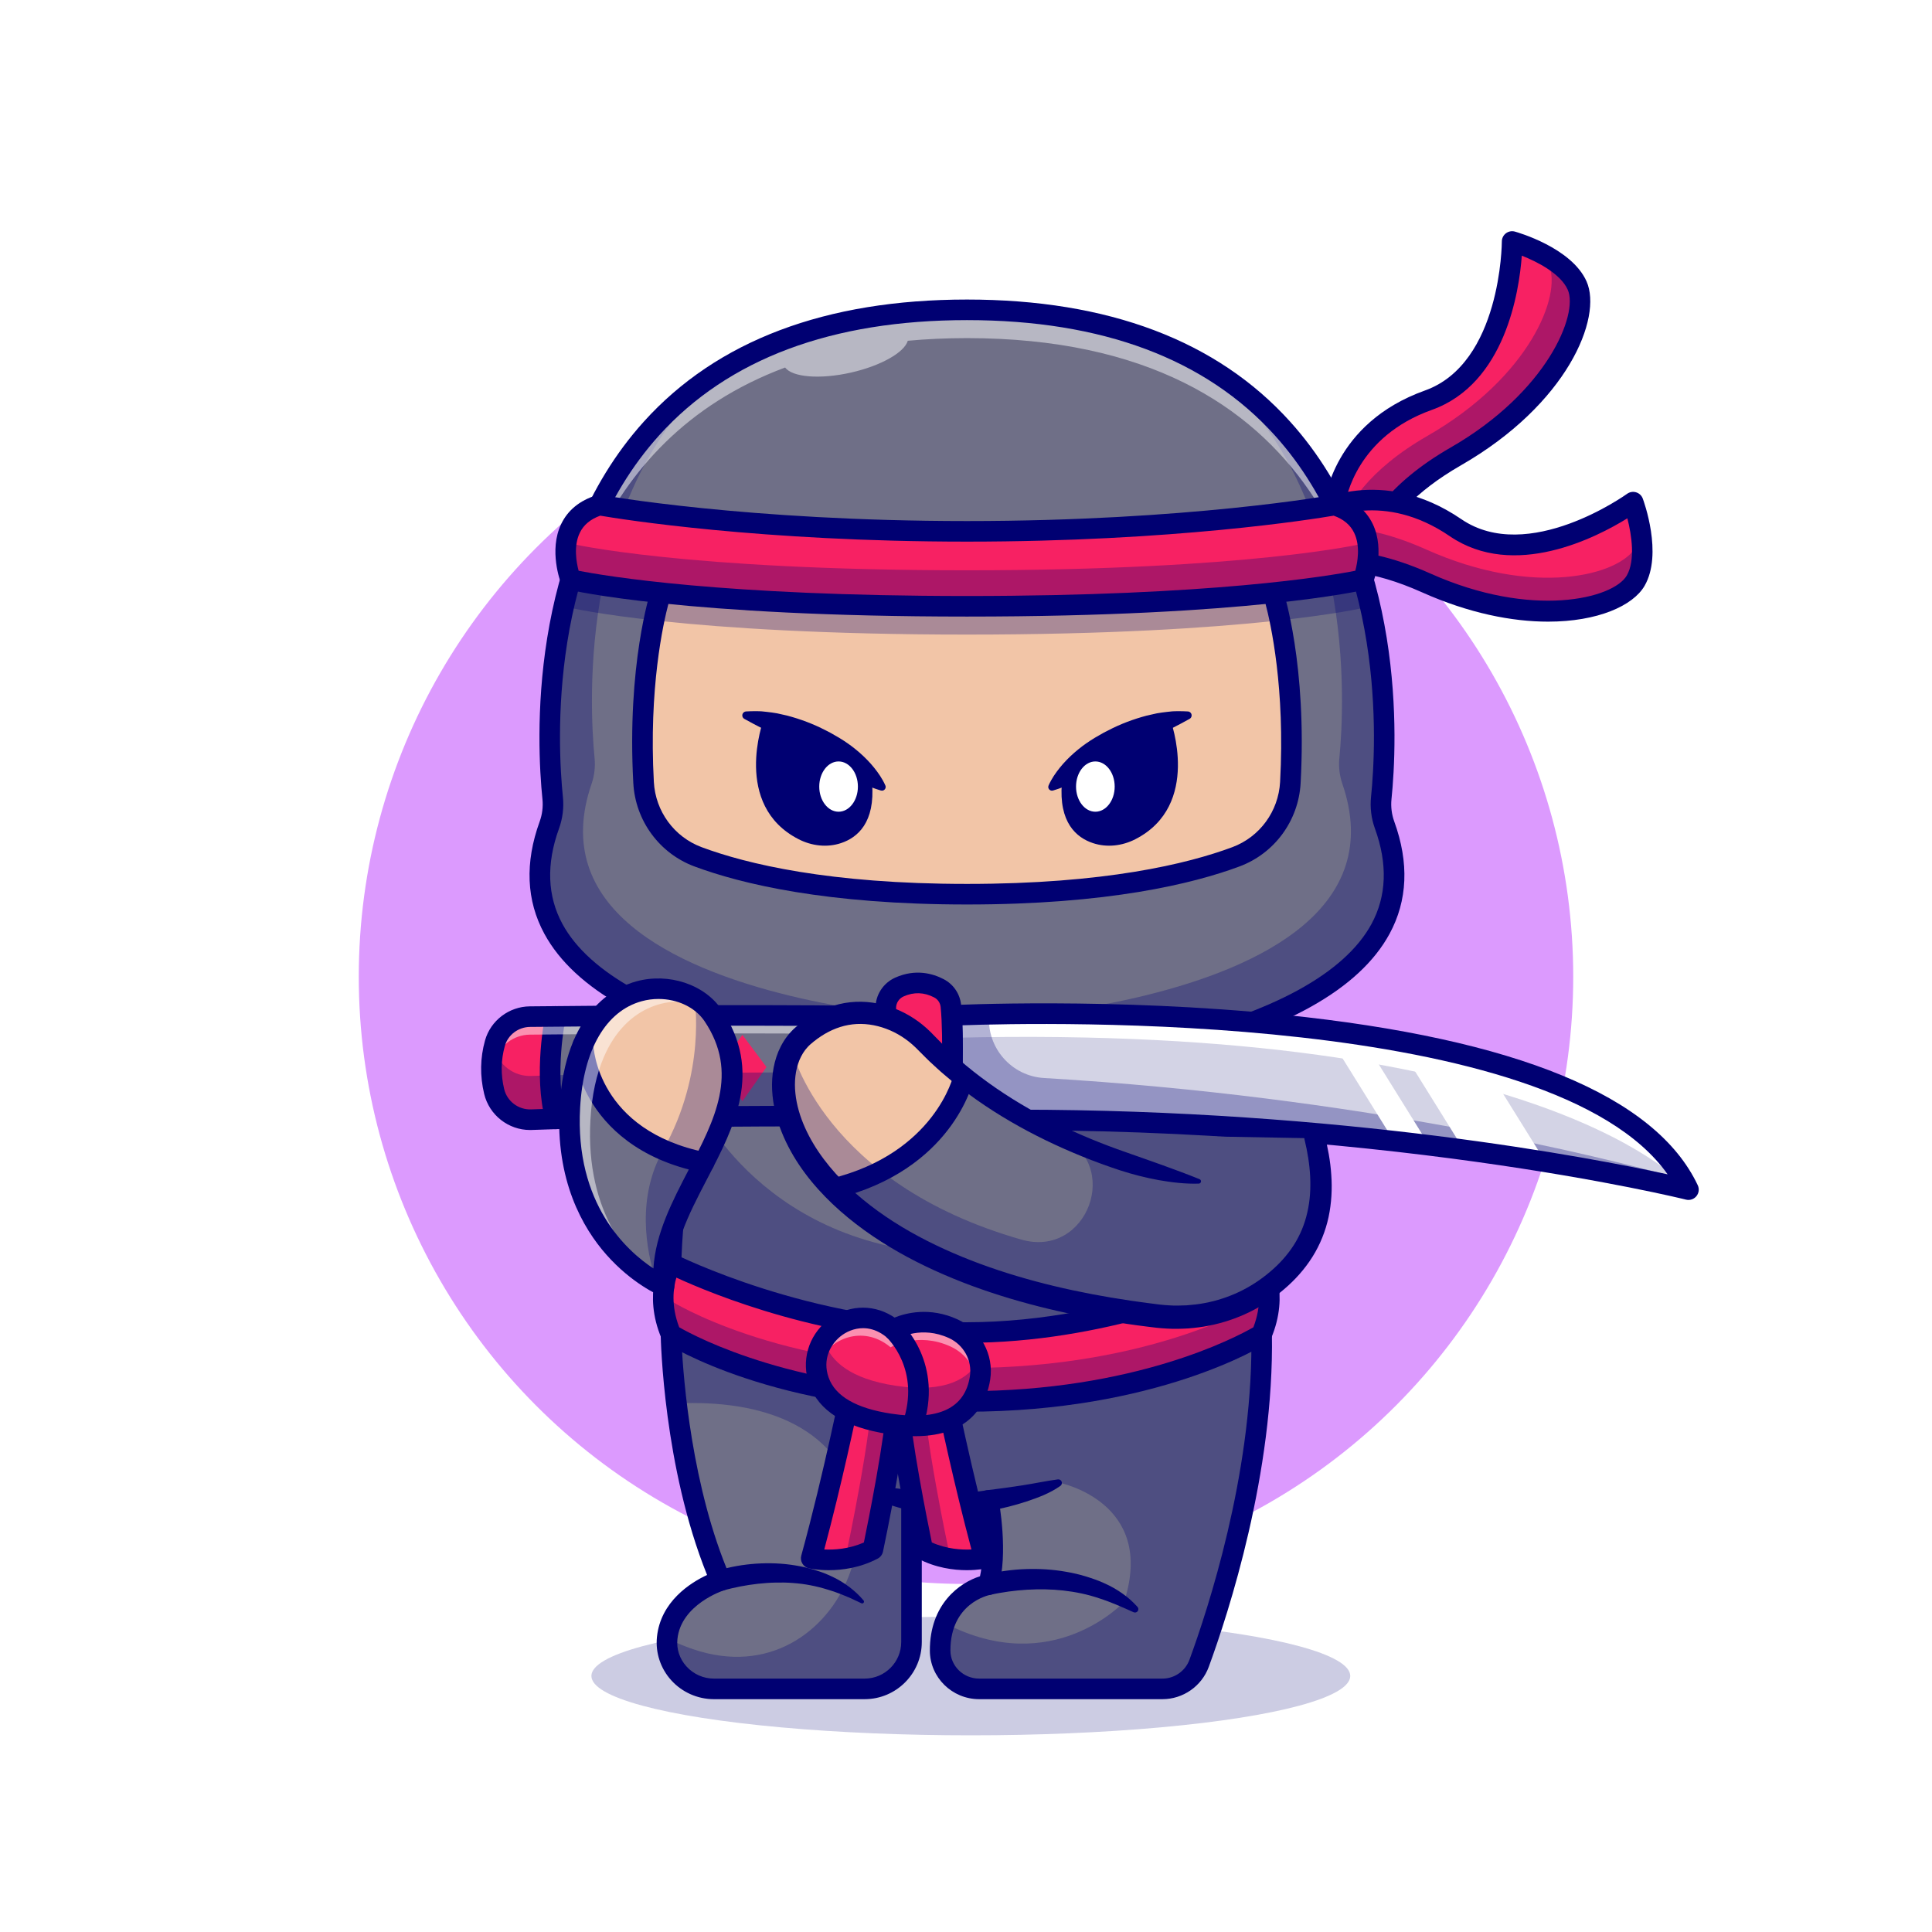 <?xml version="1.0" encoding="utf-8"?>
<!-- Generator: Adobe Illustrator 27.5.0, SVG Export Plug-In . SVG Version: 6.00 Build 0)  -->
<svg version="1.1" id="Layer_1" xmlns="http://www.w3.org/2000/svg" xmlns:xlink="http://www.w3.org/1999/xlink" x="0px" y="0px"
	 viewBox="0 0 4000 4000" style="enable-background:new 0 0 4000 4000;" xml:space="preserve">
<g>
	<rect style="fill:#FFFFFF;" width="4000" height="4000"/>
	<circle style="fill:#DC9AFE;" cx="2000" cy="2022.203" r="1257.203"/>
	<g>
		<g style="opacity:0.2;">
			<ellipse style="fill:#000072;" cx="2009.995" cy="3469.883" rx="785.564" ry="122.921"/>
		</g>
		<g>
			<g>
				<path style="fill:#6F6F87;" d="M2482.659,3443.664c-11.713,31.837-41.953,52.974-75.867,52.974h-379.496
					c-44.03,0-80.712-35.192-80.819-79.168c-0.053-22.521,3.514-41.367,9.317-57.18c24.81-67.402,90.508-79.275,90.508-79.275
					c20.551-65.006,0-174.521,0-174.521c-36.257,5.91-68.201,7.294-93.756,6.708c-6.229-0.16-12.086-0.426-17.569-0.745
					c-3.514-0.213-6.868-0.479-10.009-0.745c-24.065-1.97-37.801-5.218-37.801-5.218v293.194c0,53.56-43.444,96.95-97.003,96.95
					h-312.2c-56.807,0-102.434-48.661-96.631-105.149c8.891-87.208,110.527-118.992,110.527-118.992
					c-53.4-123.624-79.115-264.657-91.413-366.984c-10.222-84.652-11.287-142.897-11.287-142.897h1222.927
					C2616.823,3044.256,2524.771,3328.772,2482.659,3443.664z"/>
			</g>
			<g style="opacity:0.3;">
				<path style="fill:#000072;" d="M2612.085,2762.616h-666.727h-15.653h-540.547c0,0,1.065,58.245,11.287,142.897
					c92.199-3.933,163.726,8.616,219.092,31.605c303.234,125.908,126.026,583.478-184.672,477.317
					c-33.267-11.366-53.533-22.946-53.533-22.946c-5.803,56.488,39.824,105.149,96.631,105.149h312.254
					c53.544,0,96.95-43.406,96.95-96.95v-293.194c0,0,13.775,3.24,37.801,5.243v0.028c0,0,9.317,1.331,27.578,1.438
					c39.611,0.213,121.121-5.43,240.06-43.497c0,0,201.887,39.078,134.751,246.715c0,0-147.901,160.892-371.563,43.87
					c-5.803,15.813-9.37,34.659-9.317,57.18c0.107,43.976,36.789,79.168,80.819,79.168h379.496
					c33.914,0,64.154-21.136,75.867-52.974C2524.771,3328.772,2616.823,3044.256,2612.085,2762.616z"/>
			</g>
			<g>
				<g>
					<path style="fill:#000072;" d="M1485.034,3252.307c3.992-1.348,7-2.246,10.427-3.228c3.33-0.969,6.646-1.829,9.968-2.612
						c6.636-1.619,13.276-3.027,19.956-4.177c13.34-2.407,26.782-3.992,40.278-4.919c26.985-1.733,54.233-0.813,81.03,3.687
						c13.401,2.153,26.665,5.222,39.651,9.209c6.514,1.882,12.922,4.185,19.287,6.494c6.299,2.554,12.554,5.144,18.643,8.142
						c24.417,11.697,46.482,28.284,63.665,48.582c1.357,1.602,1.157,3.999-0.444,5.356c-1.16,0.981-2.734,1.147-4.031,0.559
						l-0.159-0.073c-11.855-5.408-22.993-11.187-34.7-15.659c-11.462-4.849-23.076-8.989-34.802-12.495
						c-23.34-7.251-47.283-12.009-71.567-13.696c-12.109-1.04-24.297-1.208-36.465-0.913c-12.17,0.205-24.331,1.167-36.445,2.451
						c-12.114,1.316-24.17,3.218-36.111,5.476c-5.962,1.177-11.909,2.4-17.766,3.796l-8.716,2.148
						c-2.776,0.696-5.945,1.582-8.064,2.222l-0.674,0.205c-11.257,3.396-23.137-2.974-26.533-14.231
						C1468.135,3267.607,1474.211,3255.974,1485.034,3252.307z"/>
				</g>
				<g>
					<path style="fill:#000072;" d="M2040.62,3260.515c4.114-1.152,7.271-1.931,10.83-2.761c3.464-0.823,6.907-1.563,10.356-2.202
						c6.897-1.328,13.777-2.517,20.691-3.406c13.813-1.892,27.686-3.069,41.594-3.53c27.798-0.903,55.771,0.681,83.293,5.618
						c13.76,2.405,27.432,5.447,40.808,9.622c13.364,4.131,26.65,8.628,39.333,14.607c12.756,5.74,25.024,12.629,36.362,20.793
						c11.487,7.9,21.887,17.356,31.152,27.649c2.581,2.864,2.349,7.278-0.518,9.856c-2.114,1.904-5.076,2.275-7.517,1.187
						l-0.21-0.098c-24.214-10.845-47.222-21.172-71.335-28.804c-23.855-8.135-48.645-13.164-73.679-16.025
						c-25.051-2.82-50.422-3.103-75.671-1.646c-12.625,0.784-25.229,2.039-37.739,3.726c-6.248,0.884-12.485,1.792-18.645,2.91
						l-9.175,1.714c-2.935,0.562-6.248,1.287-8.552,1.836l-0.706,0.168c-11.438,2.72-22.917-4.346-25.637-15.786
						C2023.003,3274.795,2029.692,3263.596,2040.62,3260.515z"/>
				</g>
				<g>
					<path style="fill:#000072;" d="M2043.481,3085.378c11.692-1.428,24.172-3.088,36.304-4.736
						c12.219-1.66,24.441-3.413,36.636-5.339c24.485-3.755,48.333-8.97,73.477-12.336l0.173-0.022
						c4.077-0.544,7.827,2.319,8.374,6.399c0.378,2.842-0.906,5.527-3.093,7.078c-10.798,7.615-22.439,13.755-34.343,18.982
						c-11.946,5.098-24.153,9.48-36.431,13.533c-12.3,3.975-24.705,7.588-37.224,10.732c-12.607,3.13-24.961,5.808-38.215,7.925
						c-11.616,1.855-22.539-6.057-24.395-17.673c-1.855-11.619,6.057-22.542,17.676-24.397c0.229-0.037,0.459-0.068,0.688-0.098
						L2043.481,3085.378z"/>
				</g>
				<g>
					<path style="fill:#000072;" d="M1883.452,3127.458c-10.469-2.512-20.469-5.359-30.586-8.479
						c-10.1-3-20.085-6.543-30.068-10.078c-10-3.511-19.849-7.708-29.68-12.051c-9.746-4.724-19.502-9.485-28.738-17.158
						c-2.878-2.39-3.271-6.663-0.881-9.541c1.799-2.166,4.666-2.925,7.197-2.148l0.803,0.249c8.696,2.673,18.718,4.47,28.625,5.977
						c9.934,1.682,20.051,2.82,30.115,4.243l30.388,3.594l30.239,3.45c11.709,1.338,20.117,11.912,18.779,23.618
						c-1.335,11.709-11.909,20.117-23.618,18.779C1885.198,3127.817,1884.246,3127.642,1883.452,3127.458z"/>
				</g>
			</g>
			<g>
				<path style="fill:#000072;" d="M2406.778,3517.957h-379.507c-56.133,0-101.934-45.059-102.09-100.444
					c-0.283-96.655,61.655-140.693,103.794-154.033c9.629-43.003,3.74-102.28-0.464-132.925
					c-52.593,6.519-94.736,4.009-120.059,0.952v268.184c0,65.215-53.052,118.267-118.267,118.267H1477.96
					c-33.618,0-65.82-14.312-88.359-39.272c-22.036-24.399-32.778-56.973-29.468-89.36c7.554-73.95,69.888-112.725,103.774-128.506
					c-90.049-223.174-95.811-486.401-96.021-497.822c-0.103-5.713,2.095-11.23,6.099-15.308s9.482-6.372,15.195-6.372h1222.881
					c11.621,0,21.099,9.316,21.294,20.933c4.839,286.699-89.8,577.183-130.713,688.76
					C2487.96,3491.052,2449.434,3517.957,2406.778,3517.957z M2046.334,3085.188c10.068,0,18.994,7.163,20.908,17.373
					c0.879,4.688,21.27,115.566-0.625,184.888c-2.383,7.539-8.74,13.14-16.519,14.546c-3.252,0.63-82.612,17.114-82.329,115.391
					c0.093,31.973,26.787,57.983,59.502,57.983h379.507c24.863,0,47.32-15.684,55.874-39.019
					c39.092-106.616,128.237-379.751,128.291-652.446H1411.329c3.516,70.068,20.708,296.348,100.073,480.137
					c2.393,5.542,2.324,11.836-0.195,17.319c-2.515,5.483-7.236,9.644-12.998,11.445c-0.83,0.269-88.359,28.94-95.703,100.845
					c-2.119,20.728,4.526,40.786,18.701,56.489c14.478,16.03,35.166,25.229,56.753,25.229h312.227
					c41.729,0,75.679-33.95,75.679-75.679v-293.203c0-6.514,2.979-12.666,8.086-16.704c5.103-4.038,11.768-5.532,18.115-4.019
					c0.576,0.132,62.568,14.146,150.806-0.293C2044.034,3085.281,2045.191,3085.188,2046.334,3085.188z"/>
			</g>
		</g>
		<g>
			<g>
				<path style="fill:#6F6F87;" d="M2615.014,2704.158c0,0-208.169,118.513-612.369,118.619h-0.639
					c-404.625,0-613.007-118.619-613.007-118.619c-9.157-376.514,110.58-558.063,110.58-558.063s100.091-92.265,502.427-92.265
					s502.427,92.265,502.427,92.265s29.708,45.041,58.405,136.774C2591.748,2375.294,2619.592,2515.156,2615.014,2704.158z"/>
			</g>
			<g style="opacity:0.3;">
				<path style="fill:#000072;" d="M2562.838,2282.869c0,0-138.904,314.01-560.193,314.01s-560.193-314.01-560.193-314.01
					c-28.909,92.425-56.754,232.287-52.175,421.29c0,0,208.169,118.513,612.369,118.619
					c404.199-0.107,612.369-118.619,612.369-118.619C2619.592,2515.156,2591.748,2375.294,2562.838,2282.869z"/>
			</g>
			<g>
				<polygon style="fill:#000072;" points="1854.538,2211.218 2000.621,2354.548 2135.68,2212.288 				"/>
			</g>
			<g>
				<path style="fill:#000072;" d="M2002.007,2844.084c-405.601,0-614.849-116.475-623.56-121.436
					c-6.489-3.696-10.571-10.522-10.752-17.988c-9.185-378.799,109.053-562.646,114.092-570.288c0.952-1.44,2.075-2.764,3.345-3.936
					c4.341-3.999,110.884-97.881,516.875-97.881s512.534,93.882,516.875,97.881c1.279,1.182,2.412,2.515,3.369,3.97
					c29.858,45.479,60.869,142.114,62.173,146.206c37.725,122.671,55.649,269.233,51.895,424.048
					c-0.181,7.466-4.263,14.292-10.752,17.988C2616.856,2727.61,2407.603,2844.084,2002.007,2844.084z M1410.015,2691.018
					c46.699,22.842,248.32,110.479,591.992,110.479c344.614,0,545.415-87.563,591.987-110.449
					c3.052-183.394-25.444-317.158-50.215-397.7c-0.229-0.718-29.16-90.874-55.376-132.817
					c-15.2-11.24-129.194-85.386-486.396-85.386c-356.216,0-470.566,73.735-486.27,85.288
					C1501.944,2183.513,1404.488,2358.811,1410.015,2691.018z"/>
			</g>
			<g>
				<g>
					<path style="fill:#000072;" d="M2376.544,2800.867c-407.197-229.253-775.269-687.222-778.941-691.821l33.291-26.567
						c3.618,4.536,366.675,456.147,766.548,681.27L2376.544,2800.867z"/>
				</g>
				<g>
					<path style="fill:#000072;" d="M2504.439,2764.768c-406.861-229.063-790.894-674.199-794.722-678.667l32.334-27.725
						c3.784,4.414,383.061,443.95,783.286,669.272L2504.439,2764.768z"/>
				</g>
				<g>
					<path style="fill:#000072;" d="M2017.232,2370.725l-30.449-29.775c1.719-1.763,173.33-177.402,266.538-284.043l32.07,28.027
						C2191.397,2192.473,2018.965,2368.958,2017.232,2370.725z"/>
				</g>
				<g>
					<path style="fill:#000072;" d="M2099.942,2444.675l-31.152-29.043c2.104-2.256,211.563-227.046,304.937-333.882l32.07,28.027
						C2311.973,2217.126,2102.052,2442.41,2099.942,2444.675z"/>
				</g>
			</g>
		</g>
		<g>
			<g>
				<path style="fill:#F72163;" d="M2000.621,2758.879c330.334,0,611.44-142.633,611.44-142.633s35.931,61.657,0,146.366
					c0,0-218.359,138.9-611.44,138.9s-611.44-138.9-611.44-138.9c-35.931-84.709,0-146.366,0-146.366
					S1670.287,2758.879,2000.621,2758.879z"/>
			</g>
			<g style="opacity:0.3;">
				<path style="fill:#000072;" d="M2612.061,2693.4c0,0-218.359,138.9-611.44,138.9s-611.44-138.9-611.44-138.9
					c-6.065-14.298-10.044-27.917-12.533-40.716c-5.353,26.206-6.613,64.792,12.533,109.928c0,0,218.359,138.899,611.44,138.899
					s611.44-138.899,611.44-138.899c19.145-45.137,17.886-83.722,12.533-109.928
					C2622.105,2665.483,2618.126,2679.102,2612.061,2693.4z"/>
			</g>
			<g>
				<path style="fill:#000072;" d="M2000.621,2922.805c-394.741,0-613.74-136.421-622.871-142.227
					c-3.638-2.314-6.489-5.679-8.174-9.653c-39.644-93.452-0.483-162.505,1.206-165.4c5.679-9.741,17.974-13.379,28.027-8.271
					c2.773,1.401,280.723,140.332,601.812,140.332c321.519,0,599.038-138.926,601.807-140.327
					c10.068-5.112,22.354-1.484,28.032,8.267c1.689,2.896,40.849,71.948,1.206,165.4c-1.684,3.975-4.536,7.339-8.174,9.653
					C2614.361,2786.384,2395.362,2922.805,2000.621,2922.805z M1406.226,2747.961c36.313,20.835,246.924,132.256,594.395,132.256
					c348.354,0,558.135-111.353,594.385-132.236c17.436-45.376,12.06-82.139,5.893-102.793
					c-71.626,32.974-316.211,134.985-600.278,134.985c-284.087,0-528.682-102.026-600.288-134.99
					C1394.156,2665.837,1388.785,2702.566,1406.226,2747.961z"/>
			</g>
		</g>
		<g>
			<g>
				<g>
					<path style="fill:#F72163;" d="M1765.087,2862.342c0,0-37.648,189.383-85.564,363.935c0,0,65.029,14.831,127.776-18.254
						c0,0,52.266-246.421,51.612-333.131L1765.087,2862.342z"/>
				</g>
				<g style="opacity:0.3;">
					<path style="fill:#000072;" d="M1765.087,2862.342c0,0-0.495,2.486-1.398,6.934l41.982,5.615
						c0.654,86.71-51.612,333.132-51.612,333.132c-22.244,11.729-44.76,17.419-64.578,19.899
						c20.551,2.681,69.834,5.402,117.819-19.899c0,0,52.266-246.421,51.612-333.132L1765.087,2862.342z"/>
				</g>
				<g>
					<path style="fill:#000072;" d="M1716.002,3250.891c-23.755,0-39.829-3.535-41.216-3.853
						c-5.664-1.289-10.552-4.839-13.535-9.824s-3.804-10.972-2.266-16.577c47.153-171.772,84.839-360.562,85.215-362.446
						c2.192-11.021,12.515-18.447,23.711-16.958l93.823,12.549c10.518,1.406,18.393,10.337,18.472,20.947
						c0.664,88.018-49.917,327.559-52.07,337.715c-1.313,6.187-5.308,11.47-10.903,14.419
						C1780.445,3246.257,1743.194,3250.891,1716.002,3250.891z M1706.529,3208.02c20.073,0.947,51.084-0.688,82.051-14.556
						c8.999-43.569,43.818-216.172,48.516-300.005l-55.117-7.373C1771.631,2936.169,1742.281,3074.309,1706.529,3208.02z"/>
				</g>
			</g>
			<g>
				<g>
					<path style="fill:#F72163;" d="M1952.736,2862.342c0,0,37.648,189.383,85.565,363.935c0,0-65.029,14.831-127.776-18.254
						c0,0-52.266-246.421-51.612-333.131L1952.736,2862.342z"/>
				</g>
				<g style="opacity:0.3;">
					<path style="fill:#000072;" d="M1952.736,2862.342c0,0,0.495,2.486,1.398,6.934l-41.982,5.615
						c-0.654,86.71,51.612,333.132,51.612,333.132c22.244,11.729,44.76,17.419,64.578,19.899
						c-20.551,2.681-69.834,5.402-117.819-19.899c0,0-52.266-246.421-51.612-333.132L1952.736,2862.342z"/>
				</g>
				<g>
					<path style="fill:#000072;" d="M2001.822,3250.891c-27.192,0-64.438-4.629-101.23-24.028
						c-5.596-2.949-9.59-8.232-10.903-14.419c-2.153-10.156-52.734-249.697-52.07-337.715c0.078-10.61,7.954-19.541,18.472-20.947
						l93.823-12.549c11.133-1.484,21.519,5.938,23.711,16.958c0.376,1.885,38.062,190.674,85.215,362.446
						c1.538,5.605,0.718,11.592-2.265,16.577s-7.871,8.535-13.535,9.824C2041.651,3247.356,2025.572,3250.891,2001.822,3250.891z
						 M1929.244,3193.464c30.952,13.862,61.958,15.527,82.046,14.551c-35.747-133.706-65.098-271.846-75.444-321.929l-55.117,7.373
						C1885.425,2977.307,1920.245,3149.895,1929.244,3193.464z"/>
				</g>
			</g>
			<g>
				<g>
					<path style="fill:#F72163;" d="M1973.742,2751.03c38.916,17.842,61.871,59.393,55.375,101.708
						c-8.161,53.163-46.269,116.64-187.436,95.147c-93.367-14.215-132.632-50.499-146.195-88.827
						c-30.075-84.99,62.94-163.276,140.027-116.527c4.756,2.884,9.458,6.228,14.068,10.087
						C1849.58,2752.617,1904.973,2719.501,1973.742,2751.03z"/>
				</g>
				<g style="opacity:0.3;">
					<path style="fill:#000072;" d="M1853.7,2868.934c-93.366-14.215-132.632-50.499-146.195-88.827
						c-0.759-2.146-1.385-4.284-1.99-6.419c-15.433,23.589-21.127,54.011-10.03,85.369c13.563,38.329,52.829,74.612,146.195,88.827
						c141.168,21.493,179.275-41.984,187.437-95.147c1.938-12.628,1.202-25.173-1.747-37.055
						C2006.144,2854.216,1958.145,2884.836,1853.7,2868.934z"/>
				</g>
				<g style="opacity:0.5;">
					<path style="fill:#FFFFFF;" d="M1829.902,2779.374c4.756,2.884,9.458,6.228,14.068,10.087c0,0,55.394-33.116,124.162-1.587
						c33.765,15.48,55.481,48.814,56.404,85.004c2.083-6.751,3.565-13.525,4.58-20.14c6.496-42.315-16.459-83.866-55.375-101.708
						c-68.768-31.529-124.162,1.587-124.162,1.587c-4.609-3.86-9.312-7.203-14.068-10.087
						c-68.334-41.441-149.111,15.383-145.641,88.021C1709.187,2777.642,1773.744,2745.316,1829.902,2779.374z"/>
				</g>
				<g>
					<path style="fill:#000072;" d="M1909.273,2959.089l-40.254-13.916c37.666-108.994-30.893-174.141-33.828-176.86l28.706-31.465
						C1867.691,2740.295,1956.353,2822.849,1909.273,2959.089z"/>
				</g>
				<g>
					<path style="fill:#000072;" d="M1894.258,2973.479c-16.773,0-35.293-1.421-55.786-4.541
						c-88.853-13.53-143.716-48.105-163.066-102.778c-16.963-47.944-2.236-99.819,37.524-132.158
						c38.813-31.577,91.26-35.371,133.628-9.678c1.865,1.128,3.721,2.319,5.552,3.56c22.944-9.355,72.666-22.729,130.508,3.784l0,0
						c47.651,21.851,75.43,72.964,67.549,124.302C2043.038,2902.385,2012.73,2973.479,1894.258,2973.479z M1786.915,2749.846
						c-18.53,0-35.2,7.505-47.109,17.197c-20.381,16.577-37.451,47.588-24.243,84.907c13.696,38.706,57.207,63.901,129.321,74.878
						c98.14,14.946,153.013-11.074,163.184-77.324c5.01-32.627-12.759-65.161-43.203-79.116
						c-57.104-26.191-102.573-0.522-104.478,0.576c-7.754,4.502-17.612,3.726-24.473-2.017c-3.657-3.062-7.505-5.82-11.436-8.203
						C1811.705,2753,1798.917,2749.846,1786.915,2749.846z"/>
				</g>
			</g>
		</g>
		<g>
			<g>
				<g>
					<path style="fill:#F72163;" d="M2762.929,1045.723c0,0,15.092-153.09,194.358-217.155
						C3131.268,766.391,3130.698,500,3130.698,500s107.241,29.662,134.622,91.269c27.381,61.606-39.168,231.815-251.195,353.667
						c-212.028,121.851-191.506,255.024-191.506,255.024S2771.644,1154.497,2762.929,1045.723z"/>
				</g>
				<g style="opacity:0.3;">
					<path style="fill:#000072;" d="M3265.319,591.269c-13.31-29.948-45.483-52.325-75.043-67.437
						c6.787,7.617,12.496,15.883,16.479,24.845c27.381,61.606-39.168,231.815-251.195,353.667
						c-124.379,71.48-168.718,146.843-184.134,196.946c17.215,70.339,51.192,100.67,51.192,100.67s-20.521-133.172,191.506-255.024
						C3226.152,823.084,3292.7,652.875,3265.319,591.269z"/>
				</g>
				<g>
					<path style="fill:#000072;" d="M2822.481,1221.184c-5.069,0-10.078-1.802-14.038-5.332
						c-2.344-2.09-57.451-52.48-66.739-168.428c-0.102-1.26-0.093-2.529,0.034-3.789c0.669-6.797,18.598-167.295,208.379-235.122
						c157.998-56.465,159.292-305.957,159.287-308.472c-0.015-6.655,3.086-12.939,8.379-16.978
						c5.303-4.038,12.178-5.366,18.594-3.594c4.775,1.323,117.295,33.154,148.404,103.149
						c33.471,75.313-39.868,254.243-260.044,380.776c-194.863,111.987-181.699,228.618-181.04,233.525
						c1.177,8.828-3.247,17.568-11.118,21.743C2829.395,1220.354,2825.928,1221.184,2822.481,1221.184z M2784.336,1046.17
						c3.535,40.938,13.516,71.968,23.843,94.131c15.483-54.756,61.773-137.075,195.337-213.828
						c199.707-114.771,264.844-275.923,242.344-326.558c-14.551-32.739-61.626-57.407-95.122-70.586
						c-5.43,74.121-34.223,264.951-186.284,319.292C2809.527,903.992,2786.617,1030.276,2784.336,1046.17z"/>
				</g>
			</g>
			<g>
				<g>
					<path style="fill:#F72163;" d="M2723.549,1062.835c0,0,132.73-77.763,289.921,29.624
						c152.557,104.22,367.75-52.803,367.75-52.803s39.028,104.198,5.276,162.558c-33.752,58.36-210.574,104.552-433.772,4.621
						c-223.198-99.931-318.882-5.06-318.882-5.06S2640.666,1133.814,2723.549,1062.835z"/>
				</g>
				<g style="opacity:0.3;">
					<path style="fill:#000072;" d="M3386.496,1133.002c-33.752,58.36-210.574,104.552-433.772,4.621
						c-134.29-60.125-222.36-49.721-271.263-31.901c-43.272,53.189-47.619,96.053-47.619,96.053s95.685-94.87,318.882,5.06
						c223.198,99.931,400.02,53.739,433.772-4.621c16.108-27.853,15.628-66.131,10.736-98.555
						C3395.073,1114.147,3391.638,1124.11,3386.496,1133.002z"/>
				</g>
				<g>
					<path style="fill:#000072;" d="M3205.215,1287.048c-74.253,0.005-163.838-17.188-261.191-60.776
						c-207.476-92.891-294.331-10.215-295.186-9.375c-6.386,6.328-16.045,7.974-24.16,4.102c-8.11-3.867-12.92-12.407-12.026-21.353
						c0.317-3.12,8.691-77.324,97.046-152.988c0.962-0.82,1.997-1.558,3.086-2.197c5.903-3.452,146.279-83.281,312.7,30.415
						c138.203,94.409,341.157-50.952,343.198-52.432c5.381-3.916,12.29-5.098,18.657-3.179c6.372,1.914,11.489,6.689,13.823,12.92
						c1.738,4.639,42.119,114.385,3.765,180.693C3381.002,1254.25,3307.735,1287.043,3205.215,1287.048z M2765.806,1139.695
						c50.864,0,115.669,11.904,195.62,47.7c210.219,94.116,378.892,52.124,406.631,4.16c17.939-31.016,10.234-83.599,1.211-118.447
						c-63.164,39.16-234.483,128.027-367.808,36.933c-136.382-93.164-250.483-37.793-265.664-29.648
						c-31.069,26.934-50.307,53.252-62.173,74.644C2696.656,1146.555,2727.217,1139.695,2765.806,1139.695z"/>
				</g>
			</g>
			<g>
				<g>
					<path style="fill:#6F6F87;" d="M2002.006,641.467c915.475,0,875.152,841.398,857.736,1010.918
						c-1.936,18.848,0.427,37.888,6.892,55.698c98.088,270.224-186.893,400.325-455.506,462.457
						c-269.025,62.228-549.221,62.228-818.245,0c-268.613-62.132-553.594-192.233-455.505-462.457
						c6.465-17.81,8.829-36.85,6.892-55.698C1126.854,1482.865,1086.531,641.467,2002.006,641.467z"/>
				</g>
				<g style="opacity:0.3;">
					<path style="fill:#000072;" d="M2866.635,1708.083c-6.465-17.81-8.829-36.85-6.892-55.698
						c13.267-129.129,39.792-648.084-352.932-888.064c299.538,240.04,277.488,689.302,266.17,805.537
						c-1.74,17.876,0.385,35.935,6.195,52.827c88.166,256.297-167.989,379.691-409.43,438.621
						c-241.812,59.021-493.666,59.021-735.478,0c-241.442-58.93-497.597-182.325-409.43-438.622
						c5.811-16.892,7.936-34.951,6.195-52.827c-11.317-116.235-33.367-565.496,266.169-805.536
						c-392.722,239.98-366.198,758.934-352.931,888.063c1.937,18.848-0.427,37.888-6.892,55.698
						c-98.089,270.224,186.893,400.325,455.506,462.457c269.025,62.228,549.22,62.228,818.245,0
						C2679.741,2108.407,2964.723,1978.307,2866.635,1708.083z"/>
				</g>
				<g style="opacity:0.5;">
					<path style="fill:#FFFFFF;" d="M2002.006,641.466c-796.972,0-869.572,637.646-863.524,914.575
						c5.21-238.874,77.88-642.629,487.073-795.174c14.648,20.063,71.756,25.062,136.042,10.563
						c62.523-14.102,110.989-41.945,117.848-65.918c38.848-3.549,79.605-5.481,122.561-5.481
						c744.936,0,857.004,557.107,863.524,856.007C2871.577,1279.108,2798.975,641.466,2002.006,641.466z"/>
				</g>
				<g>
					<path style="fill:#000072;" d="M2002.007,2238.264c-139.263,0-278.53-15.659-413.926-46.978
						c-243.525-56.328-398.623-143.105-460.991-257.91c-37.446-68.94-40.723-147.183-9.731-232.559
						c5.342-14.722,7.324-30.713,5.723-46.255c-11.875-115.649-31.846-513.794,209.907-781.65
						c151.367-167.705,376.455-252.739,669.019-252.739c292.568,0,517.656,85.034,669.018,252.749
						c241.758,267.866,221.782,665.996,209.902,781.641c-1.601,15.532,0.381,31.528,5.728,46.255
						c30.991,85.376,27.715,163.623-9.737,232.559c-62.368,114.81-217.471,201.582-460.991,257.91
						C2280.533,2222.605,2141.27,2238.264,2002.007,2238.264z M2002.007,662.761c-280,0-494.453,80.308-637.397,238.687
						c-229.985,254.819-210.581,637.534-199.155,748.76c2.251,21.89-0.537,44.419-8.057,65.142
						c-26.655,73.423-24.258,139.936,7.119,197.695c55.503,102.168,205.288,184.033,433.164,236.748
						c264.512,61.182,544.136,61.182,808.647,0c227.876-52.71,377.661-134.575,433.164-236.748
						c31.377-57.759,33.774-124.273,7.124-197.695c-7.524-20.733-10.313-43.257-8.061-65.142
						c11.43-111.221,30.84-493.926-199.146-748.75C2496.465,743.074,2282.012,662.761,2002.007,662.761z"/>
				</g>
			</g>
			<g>
				<g>
					<path style="fill:#F2C5A7;" d="M2002.006,1227.284h633.791c0,0,49.102,149.198,35.746,392.88
						c-3.783,69.022-47.924,129.623-112.701,153.754c-96.831,36.072-270.326,77.432-556.836,77.432s-460.005-41.36-556.836-77.432
						c-64.777-24.131-108.918-84.732-112.701-153.754c-13.356-243.682,35.746-392.88,35.746-392.88H2002.006z"/>
				</g>
				<g>
					<g>
						<path style="fill:#000072;" d="M1823.42,1636.56c-14.001-4.038-26.753-9.463-39.25-14.868
							c-12.419-5.53-24.387-11.411-36.008-17.659c-11.704-6.121-23.074-12.583-34.304-19.211
							c-11.101-6.826-22.332-13.42-33.508-20.044c-22.329-13.418-45.044-25.815-67.969-38.501
							c-22.939-12.935-46.543-23.994-70.928-37.72l-0.413-0.229c-3.955-2.227-5.356-7.239-3.132-11.194
							c1.409-2.5,3.979-3.982,6.641-4.172c7.136-0.454,14.307-0.581,21.509-0.535c3.577,0.112,7.229,0.034,10.791,0.317
							c3.53,0.371,7.1,0.671,10.637,1.118c7.08,0.869,14.263,1.675,21.284,2.991c6.956,1.475,13.938,3.005,20.894,4.692
							c27.556,7.278,54.438,17.346,79.541,30.439c3.152,1.614,6.396,3.091,9.468,4.834l9.204,5.271
							c6.133,3.521,12.332,6.948,18.184,10.898c5.857,3.945,11.814,7.747,17.378,12.104c5.525,4.417,11.174,8.635,16.431,13.384
							c10.605,9.365,20.62,19.443,29.629,30.605c8.994,11.199,17.249,23.022,23.513,37.065c1.731,3.884-0.012,8.435-3.894,10.168
							c-1.724,0.769-3.579,0.852-5.261,0.369L1823.42,1636.56z"/>
					</g>
					<g>
						<path style="fill:#000072;" d="M1580.544,1491.378c0,0-65.025,175.675,73.036,246.211
							c27.122,13.857,58.711,17.576,87.614,7.972c34.333-11.409,70.981-42.501,64.316-124.345
							C1805.51,1621.216,1748.719,1550.408,1580.544,1491.378z"/>
					</g>
					<g>
						<ellipse style="fill:#FFFFFF;" cx="1736.186" cy="1628.549" rx="40.014" ry="52.052"/>
					</g>
				</g>
				<g>
					<g>
						<path style="fill:#000072;" d="M2171.003,1626.147c6.265-14.043,14.519-25.867,23.511-37.065
							c9.009-11.162,19.026-21.24,29.629-30.605c5.259-4.749,10.908-8.967,16.431-13.384c5.564-4.358,11.523-8.159,17.378-12.104
							c5.854-3.95,12.051-7.378,18.186-10.898l9.204-5.271c3.071-1.743,6.316-3.22,9.465-4.834
							c25.103-13.093,51.987-23.162,79.543-30.439c6.956-1.687,13.936-3.218,20.891-4.692c7.021-1.316,14.204-2.122,21.284-2.991
							c3.54-0.447,7.107-0.747,10.637-1.118c3.562-0.283,7.217-0.205,10.793-0.317c7.202-0.046,14.37,0.081,21.509,0.535
							c4.529,0.291,7.966,4.197,7.678,8.726c-0.183,2.861-1.809,5.288-4.124,6.614l-0.459,0.256
							c-24.385,13.726-47.991,24.785-70.928,37.72c-22.925,12.686-45.642,25.083-67.971,38.501
							c-11.177,6.624-22.405,13.218-33.508,20.044c-11.23,6.628-22.6,13.091-34.304,19.211
							c-11.621,6.248-23.589,12.129-36.006,17.659c-12.5,5.405-25.251,10.83-39.25,14.868l-0.427,0.122
							c-4.084,1.179-8.352-1.179-9.531-5.264C2170.112,1629.604,2170.291,1627.747,2171.003,1626.147z"/>
					</g>
					<g>
						<path style="fill:#000072;" d="M2423.469,1491.378c0,0,65.025,175.675-73.036,246.211
							c-27.122,13.857-58.711,17.576-87.614,7.972c-34.333-11.409-70.981-42.501-64.316-124.345
							C2198.502,1621.216,2255.294,1550.408,2423.469,1491.378z"/>
					</g>
					<g>
						<ellipse style="fill:#FFFFFF;" cx="2267.827" cy="1628.549" rx="40.014" ry="52.052"/>
					</g>
				</g>
				<g>
					<path style="fill:#000072;" d="M2002.007,1872.644c-291.592,0-467.798-42.832-564.268-78.769
						c-72.607-27.046-122.275-94.775-126.533-172.549c-13.423-244.873,34.722-394.453,36.777-400.698
						c2.876-8.735,11.035-14.639,20.229-14.639h1267.583c9.194,0,17.354,5.903,20.229,14.639
						c2.056,6.245,50.2,155.825,36.782,400.703c-4.263,77.769-53.931,145.498-126.528,172.544
						C2469.805,1829.812,2293.599,1872.644,2002.007,1872.644z M1384.268,1248.577c-11.338,42.764-41.152,176.758-30.532,370.42
						c3.33,60.859,42.139,113.833,98.867,134.966c93.193,34.712,264.155,76.094,549.404,76.094s456.211-41.382,549.404-76.094
						c56.724-21.133,95.532-74.106,98.867-134.966c10.615-193.647-19.194-327.637-30.537-370.42H1384.268z"/>
				</g>
			</g>
			<g style="opacity:0.3;">
				<path style="fill:#000072;" d="M2762.929,1104.287c0,0-296.212,54.369-760.923,54.369s-760.923-54.369-760.923-54.369
					c-106.448,33.477-59.689,154.236-59.689,154.236s232.688,55.291,820.612,55.291s820.612-55.291,820.612-55.291
					S2869.377,1137.764,2762.929,1104.287z"/>
			</g>
			<g>
				<g>
					<path style="fill:#F72163;" d="M2762.929,1045.723c0,0-296.212,54.369-760.923,54.369s-760.923-54.369-760.923-54.369
						c-106.448,33.477-59.689,154.236-59.689,154.236s232.688,55.291,820.612,55.291s820.612-55.291,820.612-55.291
						S2869.377,1079.2,2762.929,1045.723z"/>
				</g>
				<g style="opacity:0.3;">
					<path style="fill:#000072;" d="M2822.618,1125.423c0,0-232.688,55.291-820.612,55.291s-820.612-55.291-820.612-55.291
						s-2.713-7.051-5.345-18.16c-13.429,44.089,5.345,92.696,5.345,92.696s232.688,55.291,820.612,55.291
						s820.612-55.291,820.612-55.291s18.773-48.607,5.345-92.696C2825.331,1118.372,2822.618,1125.423,2822.618,1125.423z"/>
				</g>
				<g>
					<path style="fill:#000072;" d="M2002.007,1276.546c-583.711,0-815.938-53.589-825.537-55.869
						c-6.821-1.621-12.407-6.489-14.937-13.027c-1.069-2.759-25.869-68.213,0.41-122.852c13.73-28.545,38.208-48.525,72.754-59.39
						c3.306-1.035,6.816-1.255,10.229-0.63c2.944,0.542,299.976,54.018,757.08,54.018c457.099,0,754.136-53.476,757.08-54.018
						c3.423-0.625,6.929-0.405,10.229,0.63c34.546,10.864,59.019,30.845,72.749,59.39c26.279,54.634,1.479,120.093,0.41,122.852
						c-2.529,6.538-8.115,11.406-14.937,13.027C2817.94,1222.957,2585.719,1276.546,2002.007,1276.546z M1197.979,1181.677
						c53.862,10.62,297.568,52.28,804.028,52.28c506.421,0,750.132-41.655,804.024-52.28c4.555-16.992,10.84-51.191-2.427-78.579
						c-7.959-16.436-21.836-28.071-42.339-35.464c-42.886,7.315-332.129,53.75-759.258,53.75
						c-427.134,0-716.372-46.435-759.258-53.75c-20.503,7.393-34.385,19.028-42.344,35.464
						C1187.144,1130.481,1193.419,1164.661,1197.979,1181.677z"/>
				</g>
			</g>
		</g>
		<g>
			<g>
				<path style="fill:#D3D3E5;" d="M3495.712,2462.98h-0.053c-3.78-0.958-111.112-27.632-296.175-57.712
					c-50.631-8.305-107.119-16.824-168.931-25.076c-23.266-3.141-47.277-6.283-71.981-9.317c-23.532-2.929-47.756-5.75-72.566-8.572
					c-250.282-28.111-564.665-49.3-918.393-42.166c0,0,5.537-92.478,4.313-171.487c-0.213-16.344-0.745-32.104-1.703-46.319
					c0,0,385.831-19.592,772.621,29.761c24.544,3.141,49.141,6.549,73.631,10.275c24.757,3.727,49.354,7.773,73.738,12.139
					c61.12,10.968,120.908,24.011,177.875,39.504C3268.643,2248.316,3434.167,2332.701,3495.712,2462.98z"/>
			</g>
			<g>
				<path style="fill:#FFFFFF;" d="M3495.712,2462.98c0,0,0-0.053-0.053,0c-5.537-6.815-291.064-344.357-1523.68-314.33h-0.053
					c-0.213-16.344-0.745-32.104-1.703-46.319C1970.222,2102.331,3293.719,2035.195,3495.712,2462.98z"/>
			</g>
			<g style="opacity:0.3;">
				<path style="fill:#000072;" d="M2047.756,2101.726c0.047-0.65,0.094-1.301,0.141-1.952c-49.193,1.115-77.675,2.558-77.675,2.558
					c0.958,14.215,1.49,29.974,1.703,46.319c1.225,79.009-4.313,171.487-4.313,171.487
					c881.604-17.835,1518.676,140.501,1528.046,142.844c0.053-0.053,0.053,0,0.053,0c-3.462-7.332-7.284-14.505-11.393-21.549
					c-174.288-48.291-669.02-170.873-1322.683-209.508C2094.007,2227.926,2042.833,2169.295,2047.756,2101.726z"/>
			</g>
			<defs>
				
					<filter id="Adobe_OpacityMaskFilter" filterUnits="userSpaceOnUse" x="2890.212" y="2154.507" width="309.272" height="250.761">
					<feFlood  style="flood-color:white;flood-opacity:1" result="back"/>
					<feBlend  in="SourceGraphic" in2="back" mode="normal"/>
				</filter>
			</defs>
			<mask maskUnits="userSpaceOnUse" x="2890.212" y="2154.507" width="309.272" height="250.761" id="SVGID_1_">
				<g style="filter:url(#Adobe_OpacityMaskFilter);">
					<defs>
						
							<filter id="Adobe_OpacityMaskFilter_00000178883924647978150160000007919852342308784778_" filterUnits="userSpaceOnUse" x="2890.212" y="2154.507" width="309.272" height="250.761">
							<feFlood  style="flood-color:white;flood-opacity:1" result="back"/>
							<feBlend  in="SourceGraphic" in2="back" mode="normal"/>
						</filter>
					</defs>
					<mask maskUnits="userSpaceOnUse" x="2890.212" y="2154.507" width="309.272" height="250.761" id="SVGID_1_">
						<g style="filter:url(#Adobe_OpacityMaskFilter_00000178883924647978150160000007919852342308784778_);">
						</g>
					</mask>
					
						<linearGradient id="SVGID_00000160909723001701076670000012984657178031305363_" gradientUnits="userSpaceOnUse" x1="2966.417" y1="2063.267" x2="3062.249" y2="2327.946">
						<stop  offset="0" style="stop-color:#FFFFFF"/>
						<stop  offset="1" style="stop-color:#000000"/>
					</linearGradient>
					<path style="mask:url(#SVGID_1_);fill:url(#SVGID_00000160909723001701076670000012984657178031305363_);" d="
						M3199.484,2405.268c-50.631-8.305-107.119-16.824-168.931-25.076l-140.341-225.685c61.12,10.968,120.908,24.011,177.875,39.504
						L3199.484,2405.268z"/>
				</g>
			</mask>
			
				<linearGradient id="SVGID_00000021798354081887484730000016218867203362166951_" gradientUnits="userSpaceOnUse" x1="2966.417" y1="2063.267" x2="3062.249" y2="2327.946">
				<stop  offset="0" style="stop-color:#FFFFFF"/>
				<stop  offset="1" style="stop-color:#FFFFFF"/>
			</linearGradient>
			<path style="fill:url(#SVGID_00000021798354081887484730000016218867203362166951_);" d="M3199.484,2405.268
				c-50.631-8.305-107.119-16.824-168.931-25.076l-140.341-225.685c61.12,10.968,120.908,24.011,177.875,39.504L3199.484,2405.268z"
				/>
			<defs>
				
					<filter id="Adobe_OpacityMaskFilter_00000168091110118175538060000000500997626489700784_" filterUnits="userSpaceOnUse" x="2742.843" y="2132.093" width="215.729" height="238.782">
					<feFlood  style="flood-color:white;flood-opacity:1" result="back"/>
					<feBlend  in="SourceGraphic" in2="back" mode="normal"/>
				</filter>
			</defs>
			
				<mask maskUnits="userSpaceOnUse" x="2742.843" y="2132.093" width="215.729" height="238.782" id="SVGID_00000004515871077677302230000016496775411009179529_">
				<g style="filter:url(#Adobe_OpacityMaskFilter_00000168091110118175538060000000500997626489700784_);">
					<defs>
						
							<filter id="Adobe_OpacityMaskFilter_00000181769046689460560340000012453927418462738862_" filterUnits="userSpaceOnUse" x="2742.843" y="2132.093" width="215.729" height="238.782">
							<feFlood  style="flood-color:white;flood-opacity:1" result="back"/>
							<feBlend  in="SourceGraphic" in2="back" mode="normal"/>
						</filter>
					</defs>
					
						<mask maskUnits="userSpaceOnUse" x="2742.843" y="2132.093" width="215.729" height="238.782" id="SVGID_00000004515871077677302230000016496775411009179529_">
						<g style="filter:url(#Adobe_OpacityMaskFilter_00000181769046689460560340000012453927418462738862_);">
						</g>
					</mask>
					
						<linearGradient id="SVGID_00000179625027011301708990000000862560408166417331_" gradientUnits="userSpaceOnUse" x1="2803.869" y1="2122.12" x2="2899.701" y2="2386.8">
						<stop  offset="0" style="stop-color:#FFFFFF"/>
						<stop  offset="1" style="stop-color:#000000"/>
					</linearGradient>
					
						<path style="mask:url(#SVGID_00000004515871077677302230000016496775411009179529_);fill:url(#SVGID_00000179625027011301708990000000862560408166417331_);" d="
						M2958.572,2370.875c-23.532-2.929-47.756-5.75-72.566-8.572l-143.163-230.21c24.544,3.141,49.141,6.549,73.631,10.275
						L2958.572,2370.875z"/>
				</g>
			</mask>
			
				<linearGradient id="SVGID_00000133526514937725806820000008742026865534406827_" gradientUnits="userSpaceOnUse" x1="2803.869" y1="2122.12" x2="2899.701" y2="2386.8">
				<stop  offset="0" style="stop-color:#FFFFFF"/>
				<stop  offset="1" style="stop-color:#FFFFFF"/>
			</linearGradient>
			<path style="fill:url(#SVGID_00000133526514937725806820000008742026865534406827_);" d="M2958.572,2370.875
				c-23.532-2.929-47.756-5.75-72.566-8.572l-143.163-230.21c24.544,3.141,49.141,6.549,73.631,10.275L2958.572,2370.875z"/>
			<g>
				<path style="fill:#000072;" d="M3495.772,2484.338c-1.729,0-3.467-0.215-5.191-0.645
					c-6.377-1.602-647.832-160.044-1522.519-142.28c-6.006,0.093-11.67-2.251-15.786-6.538s-6.26-10.098-5.903-16.035
					c0.083-1.333,7.959-134.321,2.612-215.093c-0.376-5.693,1.548-11.299,5.337-15.562c3.794-4.263,9.136-6.826,14.834-7.114
					c3.325-0.161,336.641-16.436,690.307,20c480.562,49.517,768.418,168.242,855.566,352.876c3.516,7.446,2.422,16.25-2.807,22.612
					C3508.121,2481.55,3502.052,2484.333,3495.772,2484.338z M2104.542,2297.444c676.279,0,1192.598,100.005,1348.081,133.887
					c-238.809-338.384-1296.045-314.419-1460.02-308.579c2.339,61.255-0.654,137.915-2.49,175.654
					C2028.746,2297.756,2066.866,2297.444,2104.542,2297.444z"/>
			</g>
		</g>
		<g>
			<g>
				<path style="fill:#6F6F87;" d="M1871.781,2105.366v205.347c0,0-464.893-1.544-721.617,5.803c0,0,0,0-0.053,0.053
					c-17.676,0.479-34.393,1.011-49.886,1.597c-36.363,1.438-68.573-22.947-77.092-58.298c-6.549-27.206-9.104-61.812,1.597-100.091
					c9.051-32.317,38.759-54.571,72.354-54.944c14.854-0.159,32.742-0.319,53.08-0.479
					C1324.099,2102.757,1679.052,2100.362,1871.781,2105.366z"/>
			</g>
			<g>
				<path style="fill:#F72163;" d="M1150.163,2316.517c0,0,0,0-0.053,0.053c-17.676,0.479-34.393,1.011-49.886,1.597
					c-36.363,1.438-68.573-22.947-77.092-58.298c-6.549-27.206-9.104-61.812,1.597-100.091
					c9.051-32.317,38.759-54.571,72.354-54.944c14.854-0.159,32.742-0.319,53.08-0.479
					C1150.163,2104.354,1125.034,2221.376,1150.163,2316.517z"/>
			</g>
			<g>
				<polygon style="fill:#F72163;" points="1270.239,2142.602 1220.358,2209.227 1270.239,2279.98 1320.12,2209.227 				"/>
			</g>
			<g>
				<polygon style="fill:#F72163;" points="1537.073,2142.602 1487.193,2209.227 1537.073,2279.98 1586.954,2209.227 				"/>
			</g>
			<g>
				<polygon style="fill:#F72163;" points="1710.674,2142.602 1660.794,2209.227 1710.674,2279.98 1760.555,2209.227 				"/>
			</g>
			<g style="opacity:0.3;">
				<path style="fill:#000072;" d="M1150.163,2226.008c0,0,0,0-0.053,0.053c-17.676,0.479-34.393,1.011-49.886,1.597
					c-36.363,1.438-68.573-22.947-77.092-58.298c-0.14-0.583-0.268-1.19-0.405-1.78c-8.319,35.175-5.696,66.945,0.405,92.288
					c8.518,35.352,40.728,59.736,77.092,58.298c15.493-0.586,32.21-1.118,49.886-1.597c0.053-0.053,0.053-0.053,0.053-0.053
					c256.724-7.347,721.617-5.803,721.617-5.803v-90.508C1871.781,2220.205,1406.887,2218.661,1150.163,2226.008z"/>
			</g>
			<g>
				<path style="fill:#000072;" d="M1150.132,2337.839c-9.434,0-18.057-6.318-20.576-15.869
					c-26.113-98.95-1.299-217.129-0.229-222.109c2.466-11.499,13.774-18.862,25.288-16.353
					c11.499,2.466,18.823,13.789,16.353,25.288c-0.357,1.689-23.643,113.574-0.229,202.305c3.003,11.372-3.784,23.022-15.156,26.025
					C1153.76,2337.605,1151.929,2337.834,1150.132,2337.839z"/>
			</g>
			<g style="opacity:0.5;">
				<path style="fill:#FFFFFF;" d="M1150.163,2104.354c-20.338,0.16-38.226,0.32-53.08,0.479
					c-33.595,0.373-63.303,22.627-72.354,54.944c-7.237,25.887-8.399,50.083-6.375,71.458c1.052-10.977,3.082-22.407,6.375-34.189
					c9.051-32.317,38.759-54.571,72.354-54.944c14.854-0.16,32.742-0.32,53.08-0.479c173.936-1.598,528.888-3.993,721.617,1.011
					v-37.268C1679.052,2100.362,1324.099,2102.757,1150.163,2104.354z"/>
			</g>
			<g>
				<path style="fill:#000072;" d="M1097.286,2339.543c-44.756,0-84.297-30.894-94.853-74.692
					c-8.975-37.246-8.379-74.521,1.773-110.791c11.504-41.069,49.595-70.063,92.637-70.508l0,0
					c162.661-1.685,563.838-4.99,775.474,0.542c11.543,0.303,20.737,9.746,20.737,21.289v205.352c0,5.659-2.251,11.089-6.26,15.083
					c-3.994,3.979-9.399,6.211-15.034,6.211c-0.024,0-0.049,0-0.073,0c-5.298-0.015-533.55-1.68-770.654,7.441
					C1099.776,2339.519,1098.531,2339.543,1097.286,2339.543z M1097.281,2126.14c-24.224,0.249-45.635,16.455-52.061,39.404
					c-8.169,29.18-8.633,59.233-1.382,89.326c6.113,25.352,29.463,42.861,55.552,42.041c210.63-8.11,649.277-7.739,751.074-7.524
					v-163.218C1634.971,2121.375,1254.537,2124.524,1097.281,2126.14L1097.281,2126.14z M1097.061,2104.846h0.049H1097.061z"/>
			</g>
		</g>
		<g>
			<g>
				<path style="fill:#F72163;" d="M1833.948,2087.473c0.687,48.015,1.865,152.738,0.44,230.32
					c-0.428,23.294,16.153,43.3,39.082,47.426c15.943,2.869,35.854,3.631,58.226-1.62c20.309-4.767,34.863-22.645,35.934-43.479
					c2.846-55.367,7.541-171.339,1.099-237.168c-1.527-15.599-10.801-29.487-24.697-36.736
					c-18.642-9.724-47.795-17.915-81.849-2.705C1844.845,2051.255,1833.676,2068.486,1833.948,2087.473z"/>
			</g>
			<g>
				<path style="fill:#000072;" d="M1898.619,2388.767c-9.673,0-19.326-0.864-28.921-2.593
					c-33.418-6.011-57.227-34.937-56.602-68.774c1.44-78.687,0.171-186.792-0.444-229.619c0-0.005,0-0.005,0-0.005
					c-0.391-27.451,15.645-52.461,40.85-63.711c41.909-18.721,77.71-8.555,100.381,3.267c20.322,10.606,33.799,30.62,36.045,53.545
					c6.455,65.977,2.129,178.896-1.025,240.337c-1.563,30.298-23.086,56.25-52.344,63.115
					C1923.965,2387.288,1911.28,2388.767,1898.619,2388.767z M1855.24,2087.166c0.615,43.037,1.895,151.699,0.444,231.016
					c-0.239,12.822,8.828,23.784,21.558,26.079c16.401,2.954,33.081,2.48,49.585-1.396c10.913-2.559,18.945-12.363,19.536-23.843
					c2.49-48.501,7.588-168.413,1.172-233.994c-0.835-8.555-5.83-16.006-13.354-19.932c-20.85-10.879-42.153-11.587-63.311-2.139
					C1861.226,2067.263,1855.093,2076.765,1855.24,2087.166L1855.24,2087.166z"/>
			</g>
		</g>
		<g>
			<g>
				<path style="fill:#6F6F87;" d="M1457.625,2406.812c-42.805,83.48-92.105,166.801-82.735,256.138c0,0-5.963-2.502-15.813-7.933
					c-48.661-27.153-192.57-127.723-179.259-363.098c2.928-52.175,12.777-94.714,27.259-128.788
					c51.856-122.293,163.394-135.922,230.796-96.258c15.706,9.211,29.016,21.349,38.599,35.671
					C1549.092,2210.888,1507.831,2309.01,1457.625,2406.812z"/>
			</g>
			<g>
				<path style="fill:#F2C5A7;" d="M1457.625,2406.812c-244.692-49.354-250.548-243.68-250.548-243.68
					c63.942-150.776,218.551-136.401,269.395-60.587C1549.092,2210.888,1507.831,2309.01,1457.625,2406.812z"/>
			</g>
			<g style="opacity:0.3;">
				<path style="fill:#000072;" d="M1457.625,2406.812c-42.805,83.48-92.105,166.801-82.735,256.138c0,0-5.963-2.502-15.813-7.933
					c-22.574-68.733-40.888-176.065,14.109-274.347c90.189-161.052,64.687-313.798,64.687-313.798
					c15.706,9.211,29.016,21.349,38.599,35.671C1549.092,2210.888,1507.831,2309.01,1457.625,2406.812z"/>
			</g>
			<g>
				<path style="fill:#000072;" d="M1457.662,2428.118c-1.401,0-2.813-0.137-4.238-0.425
					c-134.131-27.065-199.77-96.768-231.211-150.469c-34.399-58.76-36.357-111.235-36.421-113.442
					c-0.356-11.753,8.887-21.572,20.645-21.924c0.215-0.01,0.435-0.01,0.649-0.01c11.44,0,20.889,9.072,21.274,20.576
					c0.273,7.275,9.272,178.271,233.491,223.521c11.528,2.324,18.989,13.56,16.66,25.088
					C1476.475,2421.14,1467.589,2428.118,1457.662,2428.118z"/>
			</g>
			<g style="opacity:0.5;">
				<path style="fill:#FFFFFF;" d="M1222.41,2318.54c2.928-52.175,12.777-94.714,27.259-128.788
					c47.02-110.887,143.107-132.432,210.868-105.918c-6.764-6.39-14.367-12.094-22.665-16.96
					c-67.402-39.664-178.94-26.035-230.796,96.258c-14.481,34.074-24.331,76.613-27.259,128.788
					c-13.31,235.375,130.598,335.945,179.259,363.098c3.434,1.893,6.359,3.408,8.76,4.608
					C1306.534,2614.153,1211.481,2511.821,1222.41,2318.54z"/>
			</g>
			<g>
				<path style="fill:#000072;" d="M1374.883,2684.26c-2.778,0-5.566-0.537-8.208-1.641c-2.334-0.977-57.881-24.609-111.265-84.971
					c-48.96-55.361-105.508-153.555-96.85-306.938c11.152-197.49,114.775-246.841,158.813-258.892
					c67.217-18.413,141.567,6.348,176.768,58.848c85.644,127.749,26.802,240.796-30.103,350.117
					c-38.97,74.873-75.776,145.591-67.974,219.961c0.781,7.476-2.436,14.814-8.467,19.307
					C1383.863,2682.83,1379.39,2684.26,1374.883,2684.26z M1363.38,2068.25c-11.558,0-23.281,1.509-34.766,4.648
					c-74.292,20.332-120.776,100.596-127.524,220.215c-11.294,199.99,97.144,297.173,151.758,333.125
					c4.219-72.183,39.307-139.595,73.413-205.117c53.525-102.837,104.082-199.966,32.5-306.733
					C1439.254,2085.286,1402.256,2068.25,1363.38,2068.25z"/>
			</g>
		</g>
		<g>
			<g>
				<path style="fill:#6F6F87;" d="M2625.182,2666.145c-64.634,47.863-145.506,68.414-225.366,59.097
					c-352.184-41.261-562.536-150.137-673.914-264.391c-125.114-128.255-125.594-263.379-62.344-317.258
					c64.687-55.104,127.457-52.335,172.552-37.268c30.613,10.222,58.138,28.324,80.392,51.749
					c24.81,26.141,51.217,50.099,78.583,71.927c0,0.053,0,0.053,0,0.053c136.241,108.876,295.536,166.429,394.031,194.007
					c46.212,12.937,90.455-24.65,81.67-71.874l250.655,4.579C2768.026,2529.371,2700.411,2610.402,2625.182,2666.145z"/>
			</g>
			<g>
				<path style="fill:#F2C5A7;" d="M1995.085,2230.001c0,0.053,0,0.053,0,0.053s-38.599,173.829-269.182,230.796
					c-125.114-128.255-125.594-263.379-62.344-317.258c64.687-55.104,127.457-52.335,172.552-37.268
					c30.613,10.222,58.138,28.324,80.392,51.749C1941.312,2184.215,1967.719,2208.173,1995.085,2230.001z"/>
			</g>
			<g style="opacity:0.3;">
				<path style="fill:#000072;" d="M1639.306,2173.62c0,0,65.075,275.638,475.342,392.867
					c137.621,39.324,209.599-157.368,78.871-215.643c-6.001-2.675-12.14-5.357-18.422-8.047c0,0,175.875-48.953,546.343,13.969
					c0,0,45.323,357.835-245.597,357.835C2028.305,2714.601,1546.61,2463.756,1639.306,2173.62z"/>
			</g>
			<g>
				<path style="fill:#000072;" d="M1725.87,2482.146c-9.57,0-18.262-6.489-20.659-16.191c-2.822-11.421,4.15-22.964,15.566-25.781
					c215.303-53.179,253.184-213.14,253.54-214.751c2.554-11.479,13.921-18.691,25.41-16.172
					c11.479,2.554,18.721,13.926,16.172,25.41c-1.694,7.622-44.243,187.422-284.907,246.86
					C1729.278,2481.946,1727.559,2482.146,1725.87,2482.146z"/>
			</g>
			<g>
				<path style="fill:#000072;" d="M2481.941,2450.554c-28.171,0.85-55.676-2.48-82.922-7.258
					c-27.195-4.966-54.001-11.819-80.269-20.332c-52.441-17.297-103.818-37.976-153.655-62.141
					c-49.795-24.224-98.044-52.019-143.589-84.097c-22.72-16.091-44.954-32.988-66.038-51.343
					c-10.759-8.916-20.857-18.621-31.165-28.081c-5.085-4.807-9.946-9.861-14.927-14.785l-14.063-14.038
					c-17.532-16.897-38.259-30.212-60.627-38.508c-22.493-8.401-46.45-11.838-69.534-9.146c-23.13,2.659-45.43,11.44-65.598,24.8
					c-5.049,3.328-9.961,6.943-14.771,10.745c-2.302,1.89-4.944,3.999-6.914,5.801c-1.931,1.765-3.865,3.525-5.605,5.515
					c-7.263,7.639-12.856,17.109-17.2,27.307c-8.401,20.664-10.869,44.722-8.284,68.701c2.493,24.05,9.595,48.115,19.873,70.991
					c20.54,45.947,53.04,87.114,90.542,122.896c37.803,35.72,80.967,66.299,126.855,92.402
					c45.928,26.125,94.592,47.844,144.509,66.426c100.073,36.887,205.249,60.662,311.536,76.357
					c13.306,1.904,26.604,3.838,39.954,5.5l19.988,2.6c6.284,0.525,12.544,1.458,18.853,1.646
					c12.595,0.952,25.232,0.601,37.825,0.039c12.571-0.959,25.134-2.285,37.5-4.731c24.768-4.626,48.892-12.524,71.599-23.274
					c22.72-10.884,43.752-24.529,63.242-41.055c19.382-16.245,36.228-34.805,49.473-55.513c13.264-20.693,22.72-43.611,28.13-67.783
					c11.147-48.438,6.418-100.857-5.889-151.438l-0.044-0.186c-2.781-11.428,4.229-22.947,15.657-25.725
					c11.35-2.764,22.791,4.146,25.671,15.435c6.98,27.4,12.4,55.508,14.214,84.363c2.048,28.77,0.54,58.315-5.657,87.305
					c-6.221,28.96-17.563,57.197-33.469,82.434c-15.859,25.276-35.925,47.537-58.057,66.394
					c-11.008,9.502-22.568,18.113-34.778,26.355c-12.241,8.037-24.954,15.347-38.115,21.748
					c-26.335,12.734-54.29,22.107-82.937,27.7c-14.309,2.935-28.826,4.617-43.359,5.815c-14.553,0.801-29.16,1.27-43.716,0.313
					c-7.295-0.188-14.531-1.152-21.797-1.738l-20.491-2.5c-13.66-1.56-27.266-3.643-40.886-5.562
					c-108.833-16.099-217.083-40.476-321.311-78.892c-52.009-19.368-103.027-42.104-151.697-69.792
					c-48.621-27.681-94.939-60.356-136.255-99.402c-41.069-39.089-77.471-84.912-101.064-138.708
					c-11.802-26.782-20.281-55.564-23.23-85.696c-2.971-30-0.129-61.758,12.183-91.541c6.335-14.753,14.885-29.038,26.414-41.128
					c2.795-3.088,5.869-5.928,8.994-8.713c3.086-2.739,5.789-4.851,8.755-7.253c5.886-4.6,11.963-9.011,18.296-13.127
					c25.217-16.523,54.89-28.264,85.94-31.589c62.527-6.763,123.889,19.146,166.428,61.372l14.658,14.937
					c4.644,4.68,9.155,9.492,13.906,14.075c9.646,9.019,19.055,18.291,29.167,26.836c19.761,17.585,40.728,33.865,62.222,49.436
					c43.096,31.04,89.121,58.232,136.895,82.1c47.793,23.862,97.41,44.255,148.02,61.814
					c50.554,17.813,101.223,35.19,152.107,55.667l0.144,0.059c2.446,0.984,3.63,3.762,2.646,6.206
					C2485.496,2449.38,2483.777,2450.498,2481.941,2450.554z"/>
			</g>
		</g>
	</g>
</g>
</svg>
